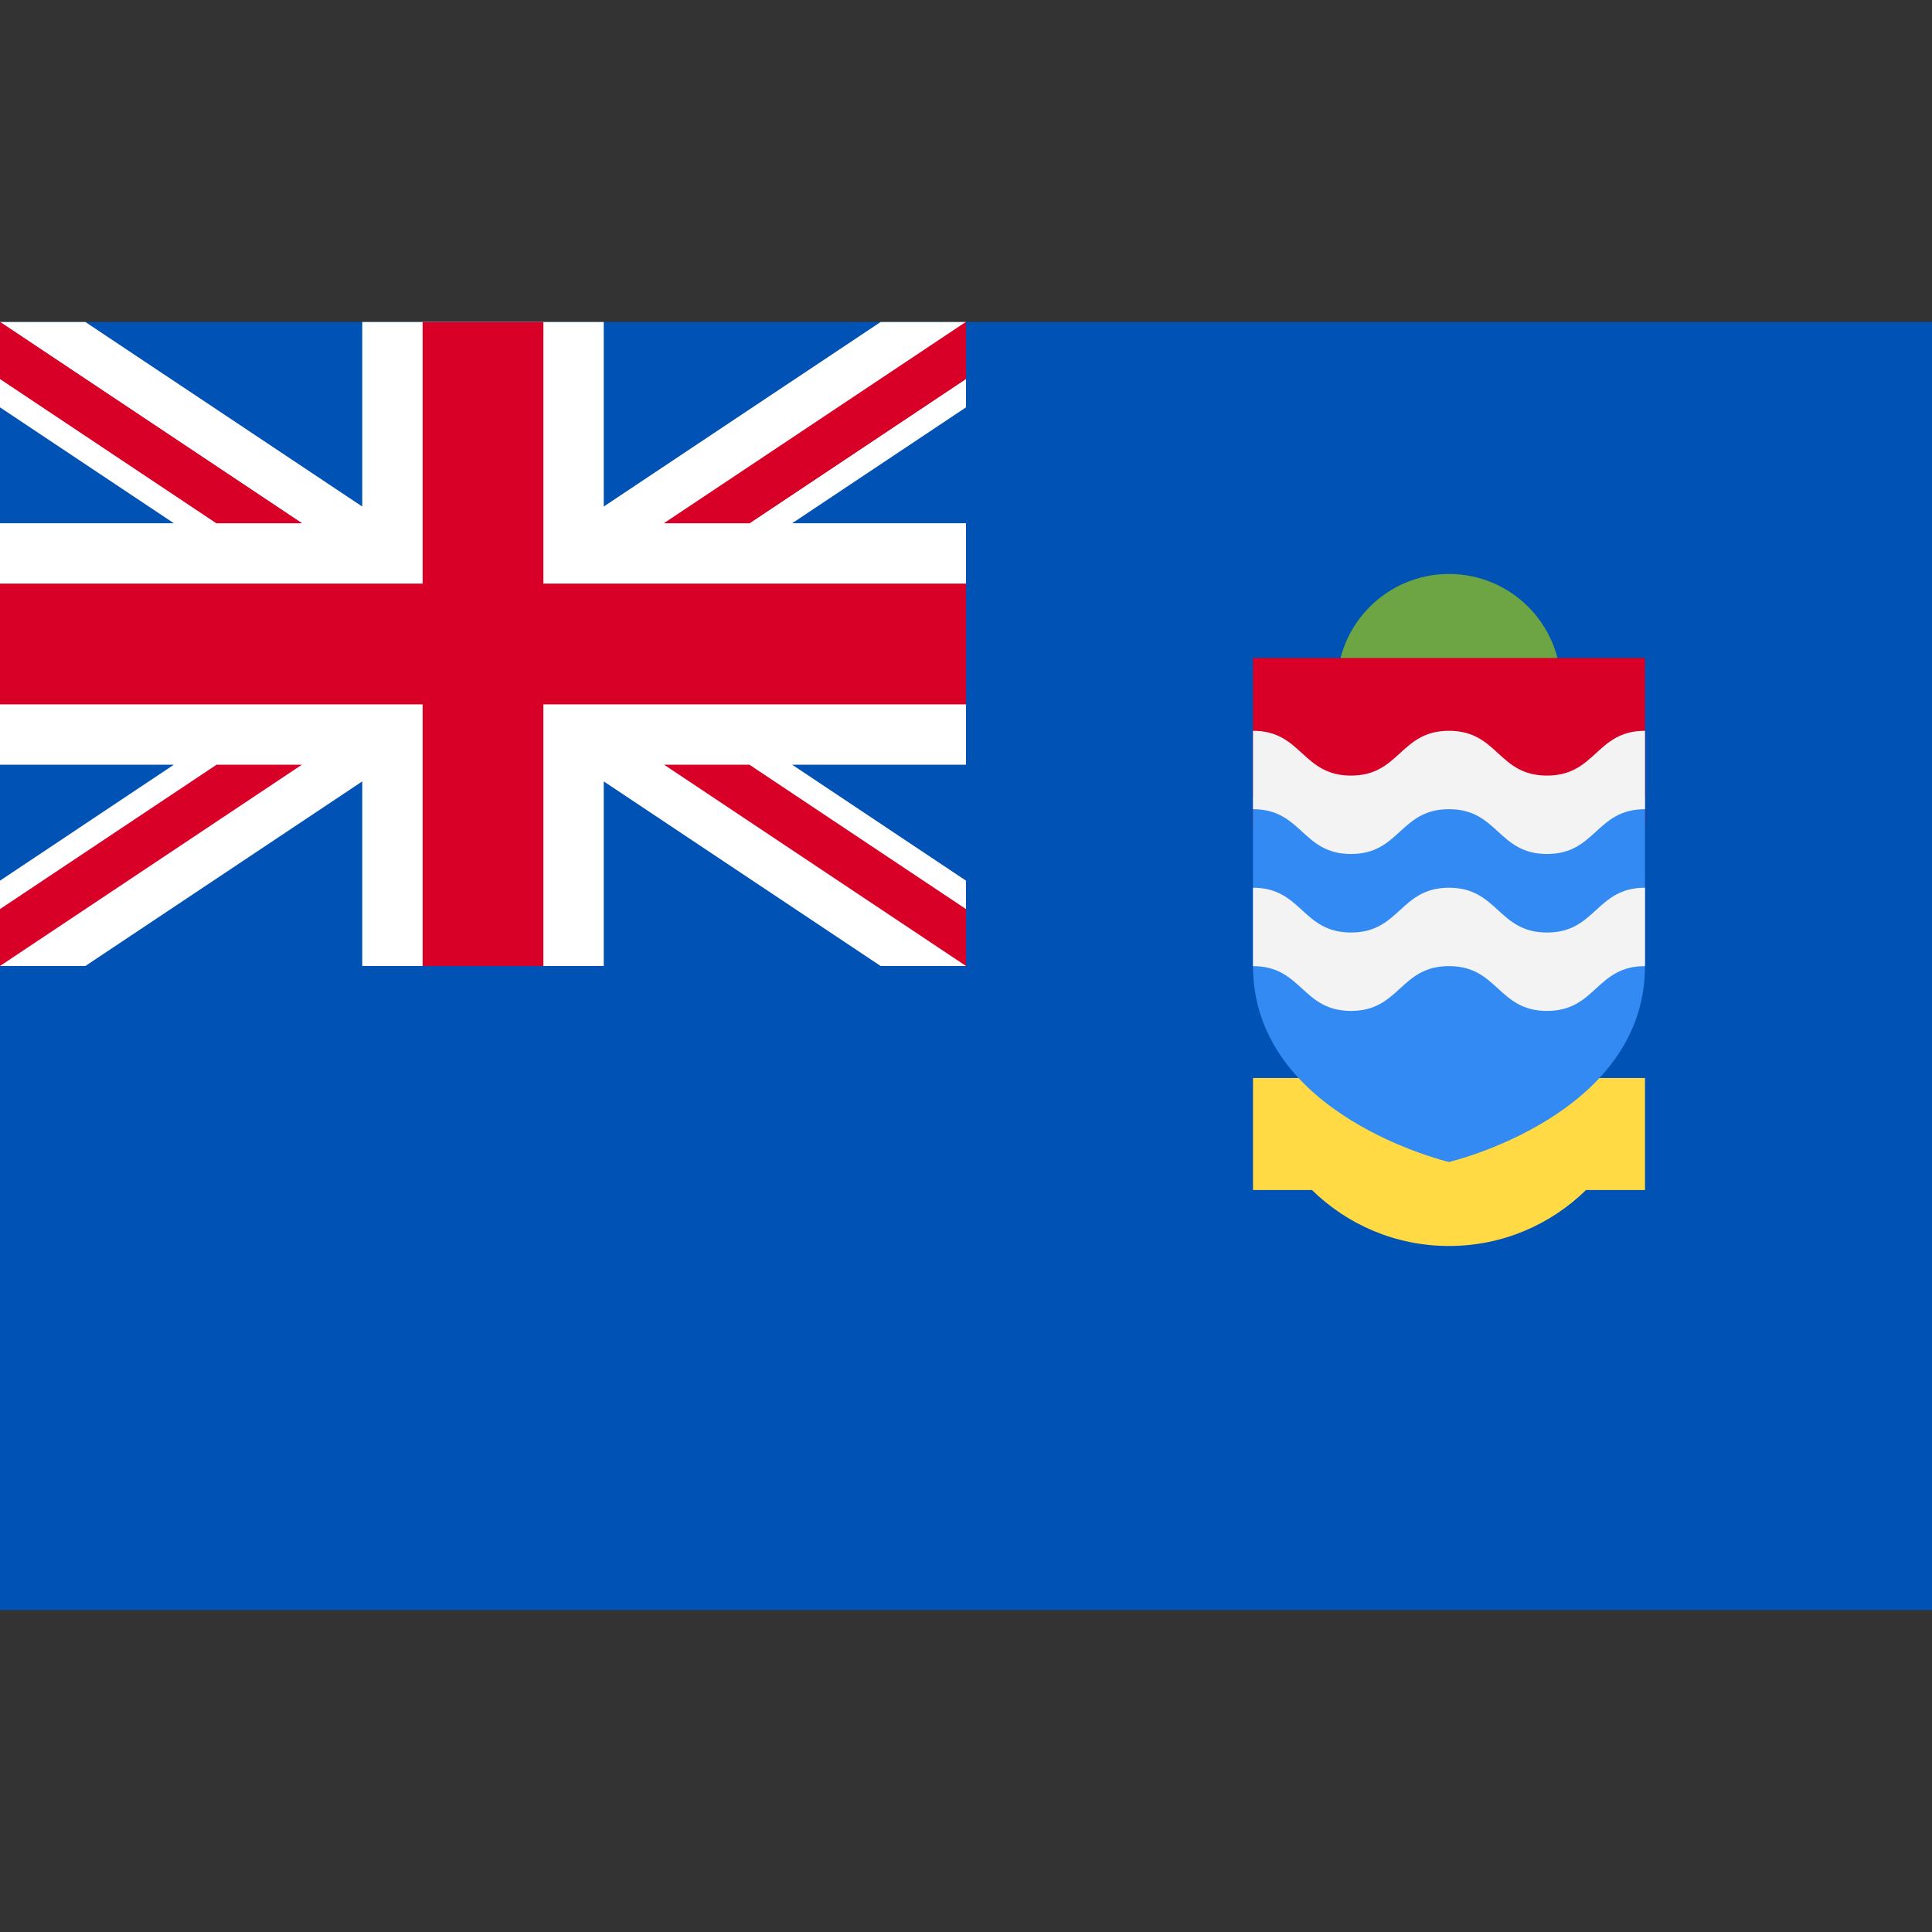 <svg xmlns="http://www.w3.org/2000/svg" xml:space="preserve" style="enable-background:new 0 0 512 512" viewBox="0 0 512 512"><rect x="0" y="0" width="512" height="512" fill="#333333" stroke="none"/><path d="M0 85.334h512v341.337H0z" style="fill:#0052b4"/><circle cx="384" cy="181.79" r="29.682" style="fill:#6da544"/><path d="M332.054 174.377h103.88v44.522h-103.88z" style="fill:#d80027"/><path d="M435.942 255.997v-.001.001z" style="fill:#496e2d"/><path d="M332.058 285.678v29.682h15.616c9.364 9.176 22.18 14.84 36.326 14.84 14.147 0 26.962-5.664 36.326-14.84h15.616v-29.682H332.058z" style="fill:#ffda44"/><path d="M332.058 211.475v44.522c0 39.759 51.942 51.942 51.942 51.942s51.942-12.182 51.942-51.942v-44.522H332.058z" style="fill:#338af3"/><path d="M383.997 235.256c-12.985 0-12.985 11.873-25.97 11.873s-12.985-11.873-25.97-11.873v20.777c12.985 0 12.985 11.873 25.97 11.873s12.985-11.873 25.97-11.873c12.986 0 12.986 11.873 25.973 11.873 12.986 0 12.986-11.873 25.973-11.873v-20.777c-12.986 0-12.986 11.873-25.973 11.873-12.986-.001-12.986-11.873-25.973-11.873zm0-41.59c-12.985 0-12.985 11.873-25.97 11.873s-12.985-11.873-25.97-11.873v20.777c12.985 0 12.985 11.873 25.97 11.873s12.985-11.873 25.97-11.873c12.986 0 12.986 11.873 25.973 11.873 12.986 0 12.986-11.873 25.973-11.873v-20.777c-12.986 0-12.986 11.873-25.973 11.873-12.986 0-12.986-11.873-25.973-11.873z" style="fill:#f3f3f3"/><path d="M256 85.334v22.617l-46.069 30.709H256v64h-46.069L256 233.38v22.617h-22.628L160 207.078v48.919H96v-48.919l-73.372 48.919H0V233.38l46.069-30.72H0v-64h46.069L0 107.951V85.334h22.628L96 134.241V85.334h64v48.907l73.372-48.907z" style="fill:#fff"/><path d="M144 85.329h-32v69.334H0v32h112v69.334h32v-69.334h112v-32H144z" style="fill:#d80027"/><path d="M0 85.329v15.082l57.377 38.252H80zm256 0v15.082l-57.377 38.252H176z" style="fill:#d80027"/><path d="M0 85.329v15.082l57.377 38.252H80zm256 0v15.082l-57.377 38.252H176zM0 255.997v-15.082l57.377-38.252H80zm256 0v-15.082l-57.377-38.252H176z" style="fill:#d80027"/></svg>